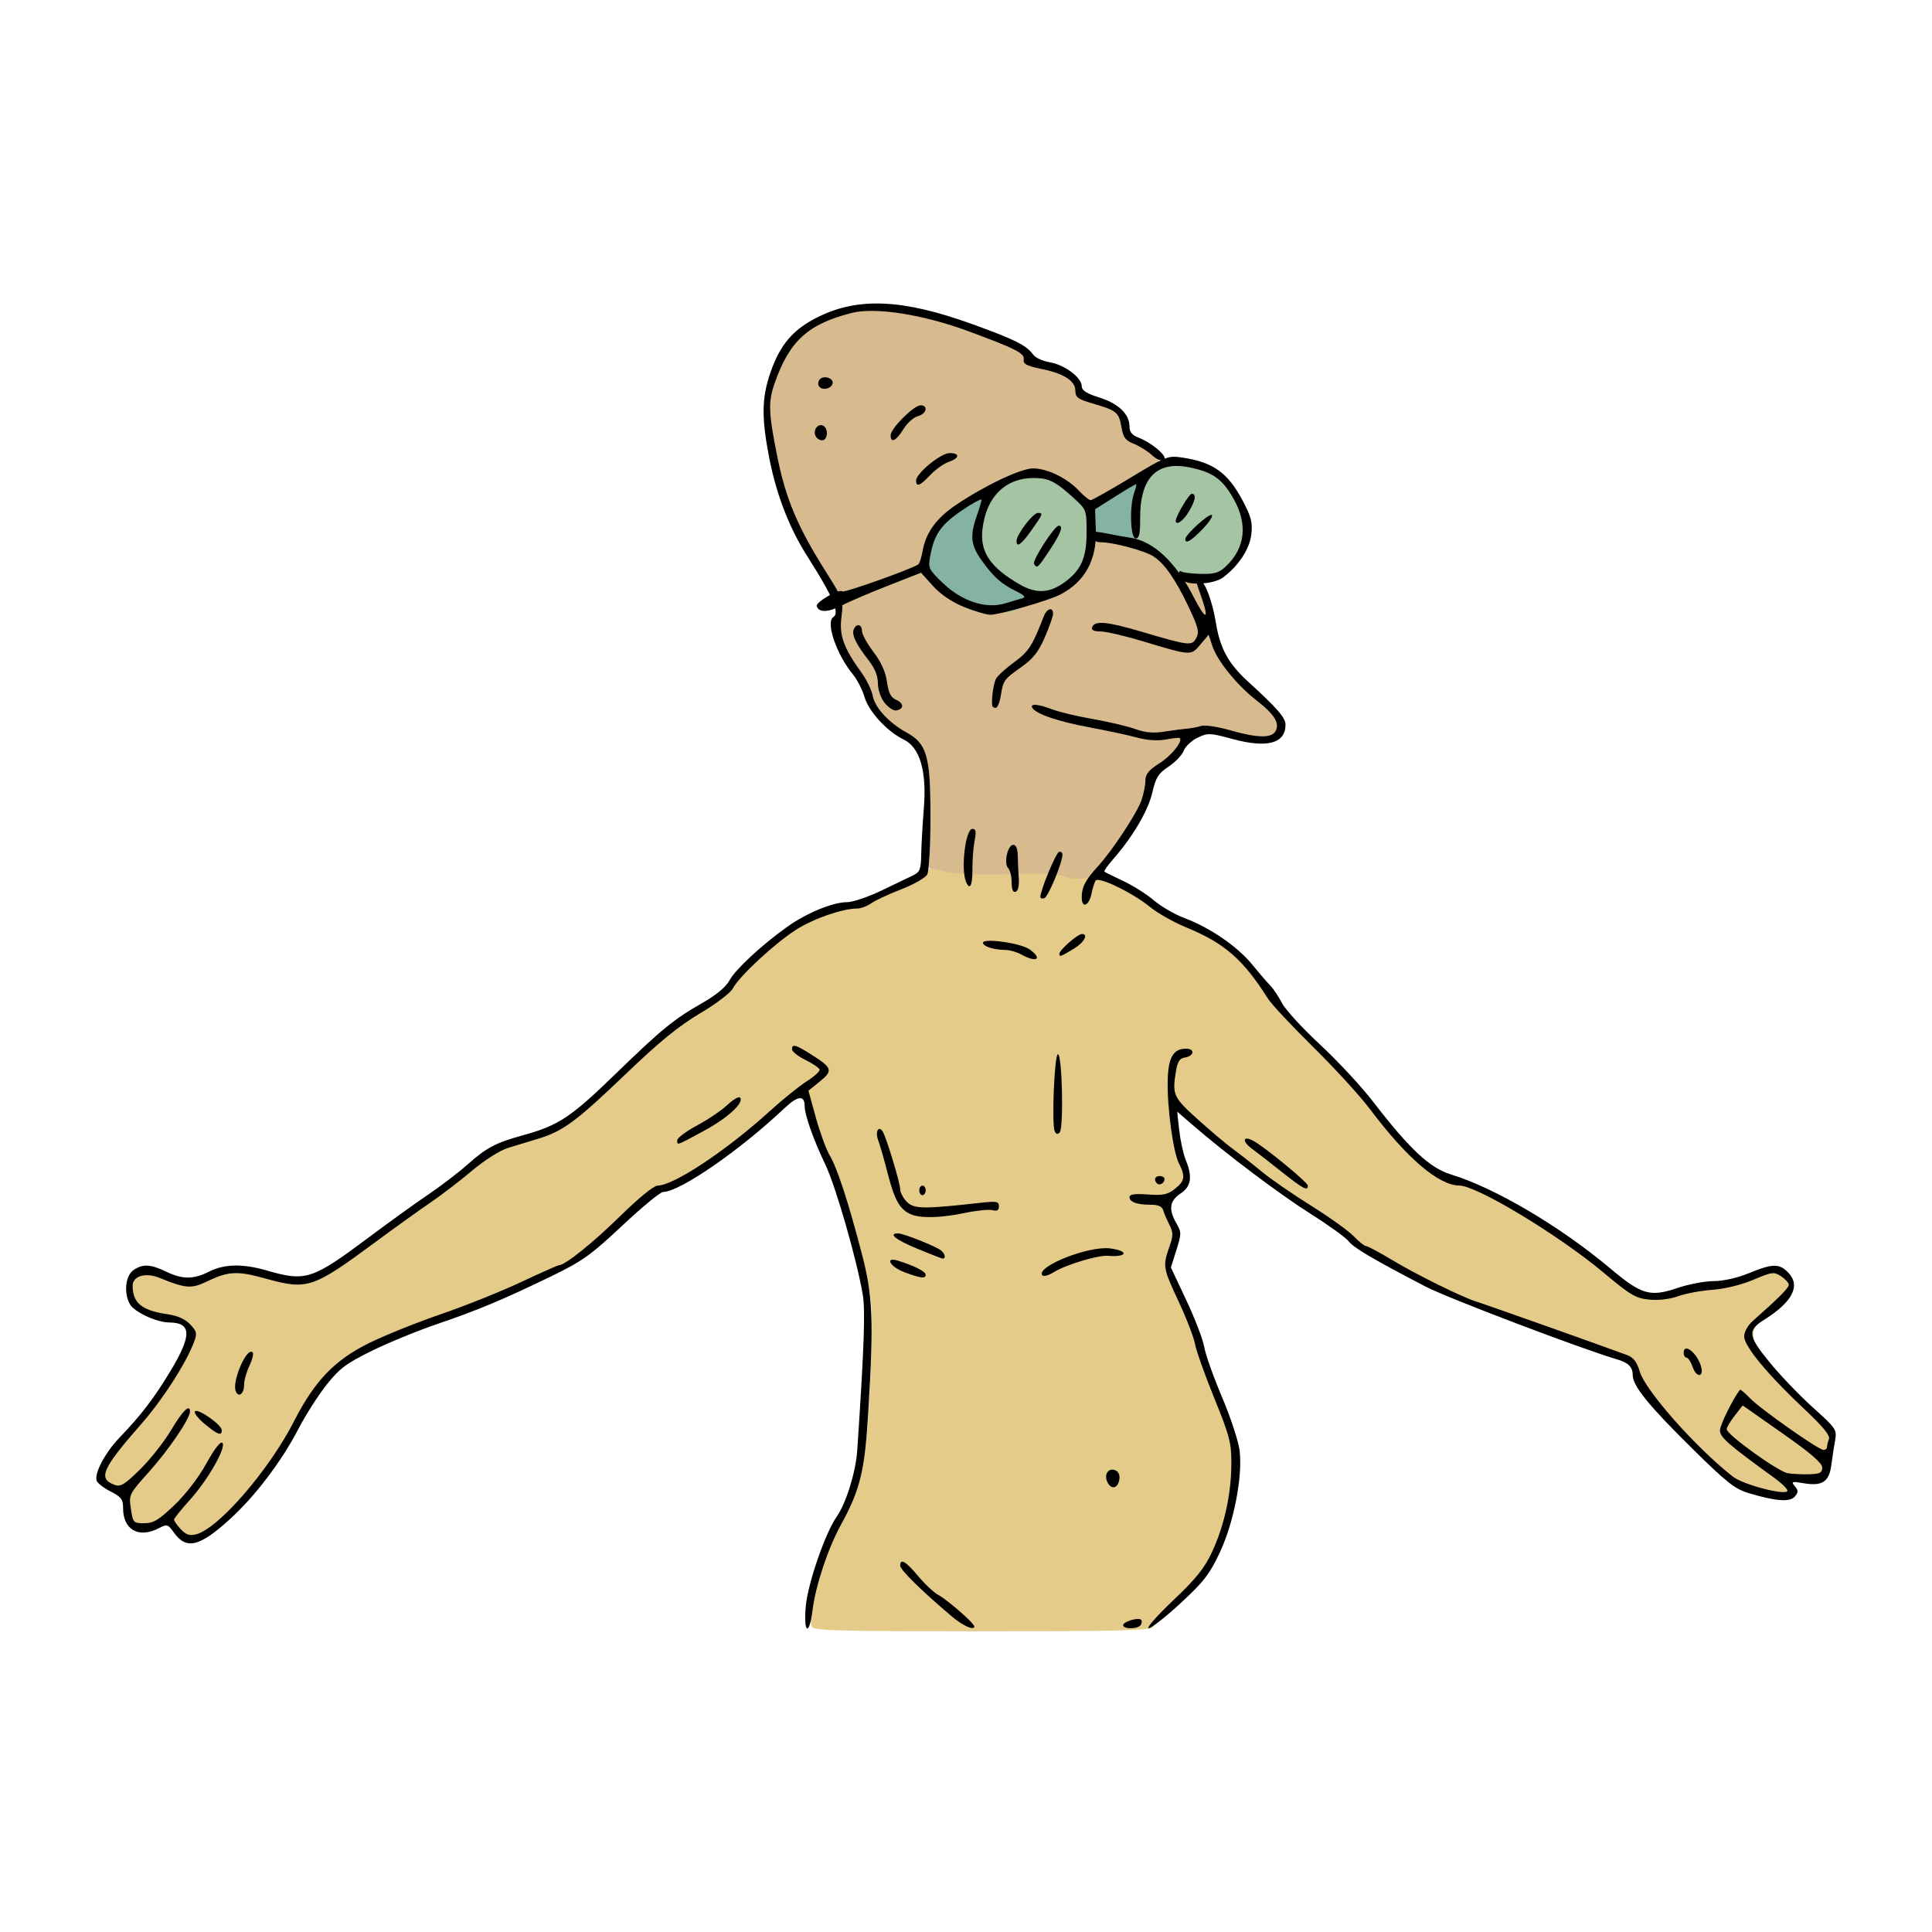 <?xml version="1.0" encoding="UTF-8" standalone="no"?>
<!-- Created with Inkscape (http://www.inkscape.org/) -->

<svg
   xmlns:dc="http://purl.org/dc/elements/1.1/"
   xmlns:cc="http://creativecommons.org/ns#"
   xmlns:rdf="http://www.w3.org/1999/02/22-rdf-syntax-ns#"
   xmlns:svg="http://www.w3.org/2000/svg"
   xmlns="http://www.w3.org/2000/svg"
   xmlns:sodipodi="http://sodipodi.sourceforge.net/DTD/sodipodi-0.dtd"
   xmlns:inkscape="http://www.inkscape.org/namespaces/inkscape"
   width="214mm"
   height="214mm"
   viewBox="0 0 758.268 758.268"
   id="svg2"
   version="1.1"
   inkscape:version="0.91 r13725"
   sodipodi:docname="farnsworth-0.1.svg">
  <defs
     id="defs4">
    <clipPath
       id="clipPath4254"
       clipPathUnits="userSpaceOnUse">
      <path
         inkscape:connector-curvature="0"
         id="path4256"
         d="m 0,634.961 606.614,0 L 606.614,0 0,0 0,634.961 Z" />
    </clipPath>
  </defs>
  <sodipodi:namedview
     id="base"
     pagecolor="#ffffff"
     bordercolor="#666666"
     borderopacity="1.0"
     inkscape:pageopacity="0.0"
     inkscape:pageshadow="2"
     inkscape:zoom="2.2633333"
     inkscape:cx="380.04151"
     inkscape:cy="273.60004"
     inkscape:document-units="px"
     inkscape:current-layer="layer4"
     showgrid="false"
     inkscape:window-width="3070"
     inkscape:window-height="1752"
     inkscape:window-x="130"
     inkscape:window-y="48"
     inkscape:window-maximized="1" />
  <g
     inkscape:groupmode="layer"
     id="layer2"
     inkscape:label="Background"
     transform="translate(0,-294.094)"
     style="display:none">
    <g
       transform="matrix(1.25,0,0,-1.25,1.0826772e-4,1052.675)"
       inkscape:label="plate_dimensions"
       id="g4248"
       style="fill:#ff0000;fill-opacity:1">
      <g
         id="g4250"
         style="fill:#ff0000;fill-opacity:1">
        <g
           clip-path="url(#clipPath4254)"
           id="g4252"
           style="fill:#ff0000;fill-opacity:1">
          <g
             transform="translate(599.528,298.772)"
             id="g4258"
             style="fill:#ff0000;fill-opacity:1">
            <path
               inkscape:connector-curvature="0"
               id="path4260"
               style="fill:#ff0000;fill-opacity:1;stroke:#231f20;stroke-width:1;stroke-linecap:butt;stroke-linejoin:miter;stroke-miterlimit:10;stroke-dasharray:none;stroke-opacity:1"
               d="m 0,0 c -2.505,0 -4.535,2.031 -4.535,4.535 0,2.505 2.03,4.536 4.535,4.536 2.505,0 4.535,-2.031 4.535,-4.536 C 4.535,2.031 2.505,0 0,0 Z m 0,-296.22 c -2.505,0 -4.535,2.03 -4.535,4.535 0,2.505 2.03,4.535 4.535,4.535 2.505,0 4.535,-2.03 4.535,-4.535 0,-2.505 -2.03,-4.535 -4.535,-4.535 z m 0,601.511 c 2.505,0 4.535,-2.03 4.535,-4.535 0,-2.505 -2.03,-4.536 -4.535,-4.536 -2.505,0 -4.536,2.031 -4.536,4.536 0,2.505 2.031,4.535 4.536,4.535 z M -296.221,-296.22 c -2.505,0 -4.535,2.03 -4.535,4.535 0,2.505 2.03,4.535 4.535,4.535 2.505,0 4.536,-2.03 4.536,-4.535 0,-2.505 -2.031,-4.535 -4.536,-4.535 z M -592.441,0 c -2.505,0 -4.536,2.031 -4.536,4.535 0,2.505 2.031,4.536 4.536,4.536 2.505,0 4.536,-2.031 4.536,-4.536 0,-2.504 -2.031,-4.535 -4.536,-4.535 z m 0,-296.22 c -2.505,0 -4.536,2.03 -4.536,4.535 0,2.505 2.031,4.535 4.536,4.535 2.505,0 4.536,-2.03 4.536,-4.535 0,-2.505 -2.031,-4.535 -4.536,-4.535 z m 0,601.511 c 2.505,0 4.536,-2.03 4.536,-4.535 0,-2.505 -2.031,-4.536 -4.536,-4.536 -2.505,0 -4.536,2.031 -4.536,4.536 0,2.505 2.031,4.535 4.536,4.535 z m 593.858,2.552 -595.276,0 c -3.118,0 -5.669,-2.552 -5.669,-5.67 l 0,-595.275 c 0,-3.118 2.551,-5.67 5.669,-5.67 l 595.276,0 c 3.118,0 5.669,2.552 5.669,5.67 l 0,595.275 c 0,3.118 -2.551,5.67 -5.669,5.67 z" />
          </g>
          <g
             transform="translate(204.084,510.654)"
             id="g4262"
             style="fill:#ffffff;fill-opacity:1;stroke:none">
            <path
               inkscape:connector-curvature="0"
               id="path4264"
               style="fill:#ffffff;fill-opacity:1;stroke:none;stroke-width:1;stroke-linecap:butt;stroke-linejoin:miter;stroke-miterlimit:10;stroke-dasharray:none;stroke-opacity:1"
               d="m 0,0 -1.003,-3.357 -1.373,-2.944 -1.744,-2.531 -2.114,-2.119 -2.476,-1.659 -2.694,-1.184 -2.91,-0.711 -3.128,-0.237 -2.806,0.237 -2.564,0.571 -2.321,0.905 -2.078,1.24 -1.855,1.406 -1.583,1.512 -1.31,1.617 -1.039,1.723 -0.986,2.215 -0.375,1.23 -0.307,1.512 -0.51,11.883 0.511,11.953 0.309,1.439 0.38,1.294 0.454,1.149 1.564,2.732 1.311,1.63 1.583,1.534 1.856,1.437 2.08,1.234 2.322,0.892 2.564,0.55 2.807,0.206 3.427,-0.3 3.094,-0.832 2.763,-1.362 2.431,-1.893 2.055,-2.306 1.639,-2.565 1.221,-2.824 0.805,-3.082 -7.98,0 -0.555,1.493 -0.742,1.378 -0.929,1.264 -1.117,1.15 -1.33,0.913 -1.466,0.663 -1.603,0.411 -1.739,0.161 -1.284,-0.094 -1.189,-0.214 -1.096,-0.332 -1.002,-0.452 -0.925,-0.561 -0.831,-0.628 -0.738,-0.693 -1.315,-1.647 -0.548,-1.007 -0.424,-1.125 -0.301,-1.244 -0.409,-3.955 0,-12.718 0.41,-3.901 0.301,-1.275 0.424,-1.148 0.548,-1.019 1.315,-1.647 0.738,-0.681 0.832,-0.605 1.928,-1.039 1.096,-0.364 1.19,-0.218 1.284,-0.072 2.973,0.438 2.571,1.315 2.171,2.191 L -7.972,0 0,0 Z" />
          </g>
          <g
             transform="translate(233.936,514.682)"
             id="g4266"
             style="fill:#ffffff;fill-opacity:1;stroke:none">
            <path
               inkscape:connector-curvature="0"
               id="path4268"
               style="fill:#ffffff;fill-opacity:1;stroke:none;stroke-width:1;stroke-linecap:butt;stroke-linejoin:miter;stroke-miterlimit:10;stroke-dasharray:none;stroke-opacity:1"
               d="m 0,0 -7.185,22.424 -0.136,0 L -14.505,0 0,0 Z m 2.145,-6.884 -18.829,0 -3.814,-11.464 -7.967,0 18.046,51.258 6.299,0 18.046,-51.258 -7.933,0 -3.848,11.464 z" />
          </g>
          <g
             transform="translate(252.334,547.592)"
             id="g4270"
             style="fill:#ffffff;fill-opacity:1;stroke:none">
            <path
               inkscape:connector-curvature="0"
               id="path4272"
               style="fill:#ffffff;fill-opacity:1;stroke:none;stroke-width:1;stroke-linecap:butt;stroke-linejoin:miter;stroke-miterlimit:10;stroke-dasharray:none;stroke-opacity:1"
               d="m 0,0 7.517,0 0,-33.076 0.208,-2.465 0.559,-2.153 0.908,-1.841 1.258,-1.528 1.498,-1.263 1.699,-0.901 1.899,-0.541 2.099,-0.181 2.103,0.181 1.912,0.541 1.72,0.901 1.529,1.263 1.227,1.528 0.887,1.841 0.546,2.153 0.204,2.465 0,33.076 7.517,0 0,-33.891 -0.368,-3.834 -0.969,-3.417 -1.569,-2.999 -2.17,-2.582 -2.65,-2.142 -2.979,-1.54 -3.306,-0.938 -3.634,-0.337 -3.577,0.336 -3.27,0.937 -2.964,1.539 -2.656,2.14 -2.24,2.579 -1.61,2.995 -0.979,3.413 L 0,-33.911 0,0 Z" />
          </g>
          <g
             transform="translate(307.037,540.705)"
             id="g4274"
             style="fill:#ffffff;fill-opacity:1;stroke:none">
            <path
               inkscape:connector-curvature="0"
               id="path4276"
               style="fill:#ffffff;fill-opacity:1;stroke:none;stroke-width:1;stroke-linecap:butt;stroke-linejoin:miter;stroke-miterlimit:10;stroke-dasharray:none;stroke-opacity:1"
               d="m 0,0 -13.608,0 0,6.887 34.742,0 0,-6.887 -13.617,0 0,-44.371 -7.517,0 L 0,0 Z" />
          </g>
          <path
             inkscape:connector-curvature="0"
             id="path4278"
             style="fill:#ffffff;fill-opacity:1;stroke:none;stroke-width:1;stroke-linecap:butt;stroke-linejoin:miter;stroke-miterlimit:10;stroke-dasharray:none;stroke-opacity:1"
             d="m 334.599,547.592 7.517,0 0,-51.258 -7.517,0 0,51.258 z" />
          <g
             transform="translate(358.991,521.963)"
             id="g4280"
             style="fill:#ffffff;fill-opacity:1;stroke:none">
            <path
               inkscape:connector-curvature="0"
               id="path4282"
               style="fill:#ffffff;fill-opacity:1;stroke:none;stroke-width:1;stroke-linecap:butt;stroke-linejoin:miter;stroke-miterlimit:10;stroke-dasharray:none;stroke-opacity:1"
               d="m 0,0 0.137,-6.35 0.409,-3.902 0.301,-1.275 0.424,-1.147 0.548,-1.02 1.315,-1.647 0.738,-0.68 0.831,-0.606 1.927,-1.039 1.096,-0.363 1.189,-0.218 1.284,-0.073 1.302,0.073 1.213,0.218 1.124,0.363 1.034,0.509 0.891,0.53 0.797,0.606 0.704,0.68 1.285,1.647 0.561,1.02 0.446,1.147 0.33,1.275 0.383,3.902 0,12.718 -0.383,3.954 -0.33,1.244 -0.446,1.126 -0.561,1.006 -1.285,1.647 -0.704,0.694 -0.797,0.627 -0.891,0.562 -1.034,0.451 -1.124,0.332 -1.213,0.214 L 10.199,18.32 8.915,18.225 7.726,18.011 6.63,17.679 5.628,17.228 4.703,16.666 3.872,16.039 3.134,15.345 1.819,13.698 1.271,12.692 0.847,11.567 0.546,10.323 0.137,6.368 0,0 Z m -7.517,0 0.511,11.978 0.309,1.442 0.38,1.297 0.454,1.152 1.563,2.726 1.31,1.624 1.583,1.528 1.855,1.432 2.079,1.23 2.32,0.889 2.564,0.547 2.806,0.206 2.838,-0.207 2.591,-0.549 2.344,-0.892 2.097,-1.235 1.821,-1.437 1.549,-1.534 1.276,-1.63 1.585,-2.732 0.483,-1.149 0.385,-1.294 0.287,-1.439 L 27.915,0 l -0.442,-11.883 -0.288,-1.47 -0.385,-1.316 -0.483,-1.162 -1.585,-2.732 -1.276,-1.617 -1.549,-1.511 -1.821,-1.407 -2.097,-1.239 -2.344,-0.905 -2.591,-0.572 -2.838,-0.237 -2.806,0.237 -2.563,0.572 -2.321,0.905 -2.078,1.239 -1.855,1.407 -1.583,1.511 -1.31,1.617 -1.039,1.723 -0.986,2.215 -0.375,1.23 -0.306,1.512 L -7.517,0 Z" />
          </g>
          <g
             transform="translate(397.072,547.592)"
             id="g4284"
             style="fill:#ffffff;fill-opacity:1;stroke:none">
            <path
               inkscape:connector-curvature="0"
               id="path4286"
               style="fill:#ffffff;fill-opacity:1;stroke:none;stroke-width:1;stroke-linecap:butt;stroke-linejoin:miter;stroke-miterlimit:10;stroke-dasharray:none;stroke-opacity:1"
               d="m 0,0 7.087,0 22.484,-36.439 0.136,0 0,36.439 7.518,0 0,-51.258 -7.121,0 -22.451,36.439 -0.135,0 0,-36.439 -7.518,0 L 0,0 Z" />
          </g>
          <g
             transform="translate(186.14,468.16)"
             id="g4288"
             style="fill:#ffffff;fill-opacity:1;stroke:none">
            <path
               inkscape:connector-curvature="0"
               id="path4290"
               style="fill:#ffffff;fill-opacity:1;stroke:none;stroke-width:1;stroke-linecap:butt;stroke-linejoin:miter;stroke-miterlimit:10;stroke-dasharray:none;stroke-opacity:1"
               d="m 0,0 -12.614,0 0,-14.346 -4.815,0 0,32.831 4.815,0 0,-14.076 12.614,0 0,14.076 4.814,0 0,-32.831 -4.814,0 L 0,0 Z" />
          </g>
          <g
             transform="translate(202.326,470.229)"
             id="g4292"
             style="fill:#ffffff;fill-opacity:1;stroke:none">
            <path
               inkscape:connector-curvature="0"
               id="path4294"
               style="fill:#ffffff;fill-opacity:1;stroke:none;stroke-width:1;stroke-linecap:butt;stroke-linejoin:miter;stroke-miterlimit:10;stroke-dasharray:none;stroke-opacity:1"
               d="m 0,0 0.087,-4.067 0.263,-2.499 0.192,-0.817 0.272,-0.735 0.351,-0.653 0.842,-1.055 0.473,-0.436 0.532,-0.388 1.235,-0.665 0.702,-0.233 0.762,-0.139 0.822,-0.047 0.834,0.047 0.777,0.139 0.719,0.233 0.662,0.326 0.571,0.339 0.511,0.388 0.451,0.436 0.823,1.055 0.359,0.653 0.285,0.735 0.212,0.817 0.246,2.499 0,8.145 -0.246,2.533 -0.212,0.797 -0.285,0.721 -0.359,0.645 -0.823,1.055 -0.451,0.444 -0.511,0.402 -0.571,0.36 L 8.863,11.324 8.144,11.536 7.367,11.673 6.533,11.734 5.711,11.673 4.949,11.536 4.247,11.324 3.605,11.035 3.012,10.675 2.48,10.273 2.007,9.829 1.165,8.774 0.814,8.129 0.542,7.409 0.35,6.612 0.087,4.078 0,0 Z m -4.814,0 0.327,7.672 0.197,0.924 0.244,0.83 0.29,0.738 1.002,1.747 0.839,1.04 1.014,0.978 1.188,0.917 1.331,0.788 1.487,0.569 1.642,0.351 1.797,0.132 1.818,-0.133 1.659,-0.352 1.502,-0.571 1.343,-0.791 1.166,-0.92 0.992,-0.982 0.818,-1.045 1.015,-1.749 0.309,-0.736 0.246,-0.829 0.184,-0.922 0.283,-7.656 -0.283,-7.611 -0.184,-0.942 -0.246,-0.843 -0.31,-0.744 -1.015,-1.75 -0.817,-1.036 -0.992,-0.968 -1.167,-0.9 -1.343,-0.794 -1.502,-0.58 -1.659,-0.366 -1.818,-0.152 -1.797,0.152 -1.642,0.366 -1.486,0.58 -1.331,0.794 -1.188,0.9 -1.014,0.968 -0.84,1.036 -0.664,1.104 -0.632,1.418 -0.24,0.788 -0.196,0.969 L -4.814,0 Z" />
          </g>
          <g
             transform="translate(231.288,482.233)"
             id="g4296"
             style="fill:#ffffff;fill-opacity:1;stroke:none">
            <path
               inkscape:connector-curvature="0"
               id="path4298"
               style="fill:#ffffff;fill-opacity:1;stroke:none;stroke-width:1;stroke-linecap:butt;stroke-linejoin:miter;stroke-miterlimit:10;stroke-dasharray:none;stroke-opacity:1"
               d="m 0,0 -8.716,0 0,4.412 22.252,0 0,-4.412 -8.722,0 0,-28.419 -4.814,0 L 0,0 Z" />
          </g>
          <g
             transform="translate(260.392,461.767)"
             id="g4300"
             style="fill:#ffffff;fill-opacity:1;stroke:none">
            <path
               inkscape:connector-curvature="0"
               id="path4302"
               style="fill:#ffffff;fill-opacity:1;stroke:none;stroke-width:1;stroke-linecap:butt;stroke-linejoin:miter;stroke-miterlimit:10;stroke-dasharray:none;stroke-opacity:1"
               d="m 0,0 1.989,-1.415 2.169,-1.017 2.35,-0.619 2.529,-0.221 2.718,0.32 1.953,0.869 1.19,1.418 0.426,1.968 L 15.081,2.957 14.31,4.244 13.009,5.165 11.179,5.72 6.968,6.329 5.04,6.787 3.358,7.461 1.92,8.353 0.729,9.461 l -0.964,1.319 -0.689,1.454 -0.413,1.588 -0.138,1.724 0.173,2.049 0.519,1.839 0.865,1.632 1.211,1.422 1.48,1.147 1.761,0.825 2.042,0.504 2.322,0.183 2.867,-0.262 2.673,-0.653 2.481,-1.043 2.287,-1.433 -2.685,-4.088 -1.834,1.072 -1.925,0.779 -2.014,0.485 L 8.643,20.196 7.576,20.124 6.602,19.908 5.721,19.549 4.933,19.046 4.253,18.376 3.76,17.559 3.456,16.595 3.34,15.485 3.407,14.792 3.607,14.133 3.941,13.508 4.409,12.916 5.024,12.375 5.8,11.925 6.737,11.564 7.834,11.293 13.502,10.332 15.301,9.631 16.807,8.675 18.022,7.462 18.948,6.09 19.609,4.611 20.006,3.025 20.138,1.332 19.351,-2.798 17.229,-5.767 13.772,-7.576 8.979,-8.224 5.573,-7.944 2.414,-7.104 -0.497,-5.703 -3.16,-3.742 0,0 Z" />
          </g>
          <g
             transform="translate(285.872,486.645)"
             id="g4304"
             style="fill:#ffffff;fill-opacity:1;stroke:none">
            <path
               inkscape:connector-curvature="0"
               id="path4306"
               style="fill:#ffffff;fill-opacity:1;stroke:none;stroke-width:1;stroke-linecap:butt;stroke-linejoin:miter;stroke-miterlimit:10;stroke-dasharray:none;stroke-opacity:1"
               d="m 0,0 4.814,0 0,-21.186 0.134,-1.579 0.358,-1.378 0.581,-1.179 0.806,-0.979 0.96,-0.809 1.088,-0.577 1.216,-0.347 1.345,-0.115 1.347,0.115 1.224,0.347 1.102,0.577 0.979,0.809 0.787,0.979 0.567,1.179 0.35,1.378 0.131,1.579 0,21.186 4.815,0 0,-21.707 -0.237,-2.456 -0.62,-2.189 -1.005,-1.921 -1.389,-1.653 -1.698,-1.372 -1.908,-0.987 -2.118,-0.601 -2.327,-0.215 -2.291,0.215 -2.095,0.6 -1.898,0.986 -1.702,1.37 -1.434,1.652 -1.031,1.919 -0.628,2.186 L 0,-21.72 0,0 Z" />
          </g>
          <g
             transform="translate(320.319,472.254)"
             id="g4308"
             style="fill:#ffffff;fill-opacity:1;stroke:none">
            <path
               inkscape:connector-curvature="0"
               id="path4310"
               style="fill:#ffffff;fill-opacity:1;stroke:none;stroke-width:1;stroke-linecap:butt;stroke-linejoin:miter;stroke-miterlimit:10;stroke-dasharray:none;stroke-opacity:1"
               d="m 0,0 7.303,0 1.271,0.118 1.102,0.311 0.932,0.502 0.762,0.694 0.584,0.777 0.417,0.861 0.25,0.945 0.083,1.03 -0.116,1.198 -0.305,1.02 L 11.79,8.299 11.108,8.963 10.428,9.408 9.61,9.726 8.656,9.916 0,9.979 0,0 Z m -4.814,14.391 12.424,0 1.896,-0.135 1.713,-0.405 1.53,-0.676 1.347,-0.946 1.33,-1.358 0.969,-1.62 0.608,-1.881 0.246,-2.143 -0.417,-3.077 -1.162,-2.542 -1.908,-2.007 -2.654,-1.472 7.36,-14.569 -5.72,0 -6.582,14.031 -6.166,0 0,-14.031 -4.814,0 0,32.831 z" />
          </g>
          <g
             transform="translate(343.63,486.645)"
             id="g4312"
             style="fill:#ffffff;fill-opacity:1;stroke:none">
            <path
               inkscape:connector-curvature="0"
               id="path4314"
               style="fill:#ffffff;fill-opacity:1;stroke:none;stroke-width:1;stroke-linecap:butt;stroke-linejoin:miter;stroke-miterlimit:10;stroke-dasharray:none;stroke-opacity:1"
               d="m 0,0 20.314,0 0,-4.682 -15.5,0 0,-9.709 13.232,0 0,-4.409 -13.232,0 0,-14.031 -4.814,0 L 0,0 Z" />
          </g>
          <g
             transform="translate(380.776,465.566)"
             id="g4316"
             style="fill:#ffffff;fill-opacity:1;stroke:none">
            <path
               inkscape:connector-curvature="0"
               id="path4318"
               style="fill:#ffffff;fill-opacity:1;stroke:none;stroke-width:1;stroke-linecap:butt;stroke-linejoin:miter;stroke-miterlimit:10;stroke-dasharray:none;stroke-opacity:1"
               d="m 0,0 -4.602,14.363 -0.086,0 L -9.29,0 0,0 Z m 1.374,-4.41 -12.061,0 -2.442,-7.342 -5.103,0 11.559,32.831 4.034,0 11.559,-32.831 -5.081,0 -2.465,7.342 z" />
          </g>
          <g
             transform="translate(414.595,462.986)"
             id="g4320"
             style="fill:#ffffff;fill-opacity:1;stroke:none">
            <path
               inkscape:connector-curvature="0"
               id="path4322"
               style="fill:#ffffff;fill-opacity:1;stroke:none;stroke-width:1;stroke-linecap:butt;stroke-linejoin:miter;stroke-miterlimit:10;stroke-dasharray:none;stroke-opacity:1"
               d="m 0,0 -0.642,-2.15 -0.88,-1.886 -1.117,-1.621 -1.354,-1.358 -1.586,-1.062 -1.725,-0.759 -1.864,-0.455 -2.003,-0.151 -1.798,0.152 -1.642,0.365 -1.486,0.58 -1.332,0.794 -1.188,0.9 -1.013,0.969 -0.84,1.035 -0.665,1.104 -0.632,1.418 -0.24,0.789 -0.196,0.968 -0.327,7.611 0.327,7.656 0.197,0.922 0.244,0.829 0.291,0.736 1.001,1.749 0.84,1.045 1.015,0.982 1.188,0.921 1.332,0.79 1.487,0.572 1.643,0.351 1.798,0.133 2.195,-0.193 1.982,-0.533 1.769,-0.872 1.557,-1.213 1.317,-1.477 1.049,-1.642 0.783,-1.809 0.515,-1.974 -5.111,0 -0.356,0.956 -0.475,0.883 -0.595,0.809 -0.715,0.737 -0.852,0.585 -0.939,0.424 -1.027,0.264 -1.114,0.103 -0.822,-0.061 -0.762,-0.136 -0.702,-0.213 -0.641,-0.289 -0.593,-0.36 -0.532,-0.402 -0.473,-0.444 -0.842,-1.055 -0.351,-0.645 -0.272,-0.721 -0.192,-0.797 -0.263,-2.532 0,-8.146 0.263,-2.499 0.192,-0.817 0.272,-0.735 0.351,-0.653 0.843,-1.055 0.473,-0.436 0.533,-0.387 1.234,-0.666 0.702,-0.233 0.762,-0.139 0.822,-0.047 1.904,0.281 1.648,0.842 1.391,1.403 L -5.105,0 0,0 Z" />
          </g>
          <g
             transform="translate(418.794,486.645)"
             id="g4324"
             style="fill:#ffffff;fill-opacity:1;stroke:none">
            <path
               inkscape:connector-curvature="0"
               id="path4326"
               style="fill:#ffffff;fill-opacity:1;stroke:none;stroke-width:1;stroke-linecap:butt;stroke-linejoin:miter;stroke-miterlimit:10;stroke-dasharray:none;stroke-opacity:1"
               d="m 0,0 20.314,0 0,-4.682 -15.5,0 0,-9.394 13.232,0 0,-4.409 -13.232,0 0,-9.664 15.5,0 0,-4.682 L 0,-32.831 0,0 Z" />
          </g>
          <g
             transform="translate(172.963,63.232)"
             id="g4328"
             style="fill:#ffffff;fill-opacity:1;stroke:none">
            <path
               inkscape:connector-curvature="0"
               id="path4330"
               style="fill:#ffffff;fill-opacity:1;stroke:none;stroke-width:1;stroke-linecap:butt;stroke-linejoin:miter;stroke-miterlimit:10;stroke-dasharray:none;stroke-opacity:1"
               d="m 0,0 5.369,0 1.761,0.167 1.502,0.5 1.243,0.834 0.984,1.167 0.342,0.527 0.273,0.592 0.205,0.658 0.135,0.724 0,11.305 -0.163,0.82 -0.248,0.74 -0.331,0.657 -0.416,0.577 L 9.624,20.43 8.398,21.248 6.98,21.722 5.369,21.853 0,21.853 0,0 Z m -4.483,26.212 10.361,0 2.819,-0.338 2.443,-0.973 2.067,-1.606 1.691,-2.241 0.489,-0.871 0.389,-0.891 0.29,-0.912 0.192,-0.933 L 16.395,6.743 16.136,4.049 15.933,3.116 15.648,2.287 14.815,0.715 14.102,-0.318 13.261,-1.256 12.294,-2.1 11.199,-2.85 9.987,-3.51 8.645,-3.982 7.173,-4.265 -4.483,-4.359 l 0,30.571 z" />
          </g>
          <g
             transform="translate(199.006,74.158)"
             id="g4332"
             style="fill:#ffffff;fill-opacity:1;stroke:none">
            <path
               inkscape:connector-curvature="0"
               id="path4334"
               style="fill:#ffffff;fill-opacity:1;stroke:none;stroke-width:1;stroke-linecap:butt;stroke-linejoin:miter;stroke-miterlimit:10;stroke-dasharray:none;stroke-opacity:1"
               d="m 0,0 0.081,-3.787 0.244,-2.327 0.18,-0.761 0.253,-0.684 0.327,-0.608 0.784,-0.982 0.44,-0.406 0.496,-0.361 1.149,-0.62 0.654,-0.217 0.709,-0.13 0.766,-0.043 0.777,0.043 0.723,0.13 0.67,0.217 0.617,0.304 0.531,0.316 0.476,0.361 0.419,0.406 0.767,0.982 0.334,0.608 0.266,0.684 0.197,0.761 0.229,2.327 0,7.585 L 11.86,6.157 11.663,6.899 11.397,7.57 11.063,8.17 10.296,9.153 9.877,9.566 9.401,9.941 8.87,10.275 8.253,10.545 7.583,10.743 6.86,10.87 6.083,10.927 5.317,10.87 4.608,10.743 3.954,10.545 3.356,10.275 2.805,9.941 2.309,9.566 1.869,9.153 1.085,8.17 0.758,7.57 0.505,6.899 0.325,6.157 0.081,3.798 0,0 Z m -4.483,0 0.304,7.145 0.184,0.859 0.227,0.774 0.27,0.687 0.933,1.626 0.782,0.969 0.944,0.911 1.106,0.854 1.24,0.734 1.384,0.53 1.529,0.326 1.673,0.123 1.693,-0.123 1.545,-0.328 1.398,-0.532 1.251,-0.737 1.086,-0.857 0.924,-0.914 0.761,-0.973 0.945,-1.629 0.288,-0.685 0.23,-0.772 0.171,-0.858 0.264,-7.13 -0.264,-7.087 -0.172,-0.877 -0.229,-0.785 -0.288,-0.693 -0.945,-1.629 -0.762,-0.964 -0.923,-0.902 -1.087,-0.838 -1.25,-0.74 -1.398,-0.54 -1.546,-0.341 -1.692,-0.141 -1.674,0.141 -1.528,0.341 -1.384,0.54 -1.24,0.74 -1.107,0.838 -0.944,0.902 -0.781,0.964 -0.619,1.028 -0.588,1.32 -0.224,0.734 -0.183,0.902 L -4.483,0 Z" />
          </g>
          <g
             transform="translate(232.014,89.444)"
             id="g4336"
             style="fill:#ffffff;fill-opacity:1;stroke:none">
            <path
               inkscape:connector-curvature="0"
               id="path4338"
               style="fill:#ffffff;fill-opacity:1;stroke:none;stroke-width:1;stroke-linecap:butt;stroke-linejoin:miter;stroke-miterlimit:10;stroke-dasharray:none;stroke-opacity:1"
               d="m 0,0 4.226,0 13.411,-21.733 0.081,0 0,21.733 4.483,0 0,-30.571 -4.246,0 -13.391,21.733 -0.081,0 0,-21.733 -4.483,0 L 0,0 Z" />
          </g>
          <g
             transform="translate(264.867,74.158)"
             id="g4340"
             style="fill:#ffffff;fill-opacity:1;stroke:none">
            <path
               inkscape:connector-curvature="0"
               id="path4342"
               style="fill:#ffffff;fill-opacity:1;stroke:none;stroke-width:1;stroke-linecap:butt;stroke-linejoin:miter;stroke-miterlimit:10;stroke-dasharray:none;stroke-opacity:1"
               d="m 0,0 0.081,-3.787 0.244,-2.327 0.18,-0.761 0.253,-0.684 0.327,-0.608 0.784,-0.982 0.44,-0.406 0.496,-0.361 1.149,-0.62 0.654,-0.217 0.709,-0.13 0.766,-0.043 0.777,0.043 0.723,0.13 0.67,0.217 0.617,0.304 0.531,0.316 0.476,0.361 0.419,0.406 0.767,0.982 0.335,0.608 0.265,0.684 0.198,0.761 0.228,2.327 0,7.585 L 11.861,6.157 11.663,6.899 11.398,7.57 11.063,8.17 10.296,9.153 9.877,9.566 9.401,9.941 8.87,10.275 8.253,10.545 7.583,10.743 6.86,10.87 6.083,10.927 5.317,10.87 4.608,10.743 3.954,10.545 3.356,10.275 2.805,9.941 2.309,9.566 1.869,9.153 1.085,8.17 0.758,7.57 0.505,6.899 0.325,6.157 0.081,3.798 0,0 Z m -4.483,0 0.304,7.145 0.184,0.859 0.227,0.774 0.27,0.687 0.933,1.626 0.782,0.969 0.944,0.911 1.106,0.854 1.24,0.734 1.384,0.53 1.529,0.326 1.673,0.123 1.693,-0.123 1.545,-0.328 1.398,-0.532 1.251,-0.737 1.086,-0.857 0.924,-0.914 0.761,-0.973 0.946,-1.629 0.287,-0.685 0.23,-0.772 0.171,-0.858 0.264,-7.13 -0.264,-7.087 -0.171,-0.877 -0.23,-0.785 -0.288,-0.693 -0.945,-1.629 -0.761,-0.964 -0.924,-0.902 -1.086,-0.838 -1.251,-0.74 -1.398,-0.54 -1.546,-0.341 -1.692,-0.141 -1.674,0.141 -1.528,0.341 -1.384,0.54 -1.24,0.74 -1.107,0.838 -0.944,0.902 -0.781,0.964 -0.619,1.028 -0.588,1.32 -0.224,0.734 -0.183,0.902 L -4.483,0 Z" />
          </g>
          <g
             transform="translate(291.835,85.336)"
             id="g4344"
             style="fill:#ffffff;fill-opacity:1;stroke:none">
            <path
               inkscape:connector-curvature="0"
               id="path4346"
               style="fill:#ffffff;fill-opacity:1;stroke:none;stroke-width:1;stroke-linecap:butt;stroke-linejoin:miter;stroke-miterlimit:10;stroke-dasharray:none;stroke-opacity:1"
               d="m 0,0 -8.115,0 0,4.107 20.719,0 0,-4.107 -8.121,0 0,-26.464 -4.483,0 L 0,0 Z" />
          </g>
          <g
             transform="translate(323.601,85.336)"
             id="g4348"
             style="fill:#ffffff;fill-opacity:1;stroke:none">
            <path
               inkscape:connector-curvature="0"
               id="path4350"
               style="fill:#ffffff;fill-opacity:1;stroke:none;stroke-width:1;stroke-linecap:butt;stroke-linejoin:miter;stroke-miterlimit:10;stroke-dasharray:none;stroke-opacity:1"
               d="m 0,0 -8.115,0 0,4.107 20.719,0 0,-4.107 -8.121,0 0,-26.464 -4.483,0 L 0,0 Z" />
          </g>
          <g
             transform="translate(342.742,74.158)"
             id="g4352"
             style="fill:#ffffff;fill-opacity:1;stroke:none">
            <path
               inkscape:connector-curvature="0"
               id="path4354"
               style="fill:#ffffff;fill-opacity:1;stroke:none;stroke-width:1;stroke-linecap:butt;stroke-linejoin:miter;stroke-miterlimit:10;stroke-dasharray:none;stroke-opacity:1"
               d="m 0,0 0.082,-3.787 0.244,-2.327 0.179,-0.761 0.253,-0.684 0.327,-0.608 0.784,-0.982 0.44,-0.406 0.496,-0.361 1.15,-0.62 0.653,-0.217 0.71,-0.13 0.765,-0.043 0.777,0.043 0.723,0.13 0.67,0.217 0.617,0.304 0.532,0.316 0.475,0.361 0.42,0.406 0.767,0.982 0.334,0.608 0.266,0.684 0.197,0.761 0.229,2.327 0,7.585 L 11.861,6.157 11.664,6.899 11.398,7.57 11.064,8.17 10.297,9.153 9.877,9.566 9.402,9.941 8.87,10.275 8.253,10.545 7.583,10.743 6.86,10.87 6.083,10.927 5.318,10.87 4.608,10.743 3.955,10.545 3.357,10.275 2.805,9.941 2.309,9.566 1.869,9.153 1.085,8.17 0.758,7.57 0.505,6.899 0.326,6.157 0.082,3.798 0,0 Z m -4.482,0 0.303,7.145 0.184,0.859 0.228,0.774 0.27,0.687 0.933,1.626 0.781,0.969 0.944,0.911 1.107,0.854 1.239,0.734 1.384,0.53 1.529,0.326 1.674,0.123 1.692,-0.123 1.546,-0.328 1.398,-0.532 1.25,-0.737 1.087,-0.857 0.923,-0.914 0.762,-0.973 0.945,-1.629 0.288,-0.685 0.23,-0.772 0.171,-0.858 0.263,-7.13 -0.263,-7.087 -0.172,-0.877 -0.23,-0.785 -0.287,-0.693 -0.946,-1.629 -0.761,-0.964 -0.924,-0.902 -1.086,-0.838 -1.251,-0.74 -1.398,-0.54 -1.545,-0.341 -1.692,-0.141 -1.674,0.141 -1.529,0.341 -1.384,0.54 -1.239,0.74 -1.107,0.838 -0.944,0.902 -0.782,0.964 -0.619,1.028 -0.588,1.32 -0.224,0.734 -0.183,0.902 L -4.482,0 Z" />
          </g>
          <g
             transform="translate(364.909,89.444)"
             id="g4356"
             style="fill:#ffffff;fill-opacity:1;stroke:none">
            <path
               inkscape:connector-curvature="0"
               id="path4358"
               style="fill:#ffffff;fill-opacity:1;stroke:none;stroke-width:1;stroke-linecap:butt;stroke-linejoin:miter;stroke-miterlimit:10;stroke-dasharray:none;stroke-opacity:1"
               d="m 0,0 4.483,0 0,-19.728 0.125,-1.47 0.333,-1.284 0.541,-1.098 0.75,-0.911 0.894,-0.753 1.013,-0.538 1.133,-0.322 1.252,-0.108 1.255,0.108 1.14,0.322 1.026,0.538 0.911,0.753 0.732,0.911 0.529,1.098 0.326,1.284 0.121,1.47 0,19.728 4.484,0 0,-20.213 -0.22,-2.287 -0.578,-2.038 -0.936,-1.789 -1.293,-1.539 -1.581,-1.278 -1.776,-0.919 -1.972,-0.56 -2.168,-0.2 -2.133,0.2 -1.951,0.559 -1.767,0.918 -1.585,1.276 -1.336,1.538 -0.96,1.787 L 0.208,-22.51 0,-20.226 0,0 Z" />
          </g>
          <g
             transform="translate(412.476,67.413)"
             id="g4360"
             style="fill:#ffffff;fill-opacity:1;stroke:none">
            <path
               inkscape:connector-curvature="0"
               id="path4362"
               style="fill:#ffffff;fill-opacity:1;stroke:none;stroke-width:1;stroke-linecap:butt;stroke-linejoin:miter;stroke-miterlimit:10;stroke-dasharray:none;stroke-opacity:1"
               d="m 0,0 -0.598,-2.002 -0.819,-1.756 -1.04,-1.51 -1.261,-1.264 -1.477,-0.989 -1.606,-0.707 -1.736,-0.424 -1.865,-0.141 -1.674,0.141 -1.529,0.341 -1.385,0.54 -1.239,0.74 -1.107,0.838 -0.944,0.902 -0.781,0.965 -0.62,1.027 -0.589,1.32 -0.223,0.734 -0.183,0.902 -0.303,7.087 0.304,7.13 0.184,0.858 0.227,0.772 0.271,0.685 0.932,1.629 0.782,0.973 0.945,0.914 1.106,0.857 1.241,0.737 1.385,0.532 1.529,0.328 1.675,0.123 2.043,-0.179 1.846,-0.496 1.647,-0.813 1.45,-1.129 1.226,-1.375 0.978,-1.53 0.728,-1.684 0.48,-1.839 -4.76,0 -0.33,0.891 -0.443,0.822 -0.554,0.754 -0.666,0.686 -0.793,0.544 -0.875,0.395 -0.956,0.246 -1.037,0.096 -0.766,-0.057 -0.709,-0.127 -0.654,-0.198 -0.598,-0.269 -0.552,-0.335 -0.495,-0.374 -0.44,-0.414 -0.784,-0.983 -0.327,-0.6 -0.253,-0.671 -0.179,-0.742 -0.244,-2.359 0,-7.585 0.244,-2.327 0.179,-0.76 0.253,-0.685 0.327,-0.608 0.785,-0.982 0.44,-0.406 0.496,-0.361 1.15,-0.62 0.654,-0.217 0.71,-0.129 0.765,-0.044 1.773,0.262 1.534,0.784 L -5.81,-1.83 -4.755,0 0,0 Z" />
          </g>
          <g
             transform="translate(432.615,72.231)"
             id="g4364"
             style="fill:#ffffff;fill-opacity:1;stroke:none">
            <path
               inkscape:connector-curvature="0"
               id="path4366"
               style="fill:#ffffff;fill-opacity:1;stroke:none;stroke-width:1;stroke-linecap:butt;stroke-linejoin:miter;stroke-miterlimit:10;stroke-dasharray:none;stroke-opacity:1"
               d="m 0,0 -11.746,0 0,-13.358 -4.483,0 0,30.571 4.483,0 0,-13.108 11.746,0 0,13.108 4.483,0 0,-30.571 -4.483,0 L 0,0 Z" />
          </g>
          <path
             inkscape:connector-curvature="0"
             id="path4368"
             style="fill:#ffffff;fill-opacity:1;stroke:none;stroke-width:1;stroke-linecap:butt;stroke-linejoin:miter;stroke-miterlimit:10;stroke-dasharray:none;stroke-opacity:1"
             d="m 374.085,153.948 -141.732,0 0,14.173 141.732,0 0,-14.173 z" />
          <g
             transform="translate(266.562,192.488)"
             id="g4370"
             style="fill:#ffffff;fill-opacity:1;stroke:none">
            <path
               inkscape:connector-curvature="0"
               id="path4372"
               style="fill:#ffffff;fill-opacity:1;stroke:none;stroke-width:1;stroke-linecap:butt;stroke-linejoin:miter;stroke-miterlimit:10;stroke-dasharray:none;stroke-opacity:1"
               d="m 0,0 -11.727,7.96 8.945,14.778 2.865,5.914 0.816,2.187 0.326,1.519 -0.326,1.501 -2.064,4.901 -22.307,38.002 -1.896,4.492 -1.283,4.156 -0.472,3.61 0.472,3.609 1.283,4.156 4.208,9.106 9.434,15.455 11.727,-7.96 -8.945,-14.778 -2.864,-5.915 -0.817,-2.186 -0.325,-1.52 0.325,-1.498 2.064,-4.898 22.307,-38.007 1.896,-4.491 1.283,-4.157 0.472,-3.61 L 14.925,28.717 13.642,24.56 9.435,15.454 0,0 Z" />
          </g>
          <g
             transform="translate(309.082,192.488)"
             id="g4374"
             style="fill:#ffffff;fill-opacity:1;stroke:none">
            <path
               inkscape:connector-curvature="0"
               id="path4376"
               style="fill:#ffffff;fill-opacity:1;stroke:none;stroke-width:1;stroke-linecap:butt;stroke-linejoin:miter;stroke-miterlimit:10;stroke-dasharray:none;stroke-opacity:1"
               d="m 0,0 -11.727,7.96 8.945,14.778 2.864,5.914 0.817,2.187 0.326,1.519 -0.326,1.501 -2.064,4.901 -22.306,38.002 -1.896,4.492 -1.283,4.156 -0.472,3.61 0.472,3.609 1.283,4.156 4.207,9.106 9.434,15.455 11.727,-7.96 -8.944,-14.778 -2.865,-5.915 -0.816,-2.186 -0.326,-1.52 0.326,-1.498 2.064,-4.898 22.306,-38.007 1.897,-4.491 1.283,-4.157 0.471,-3.61 L 14.926,28.717 13.643,24.56 9.435,15.454 0,0 Z" />
          </g>
          <g
             transform="translate(351.602,192.488)"
             id="g4378"
             style="fill:#ffffff;fill-opacity:1;stroke:none">
            <path
               inkscape:connector-curvature="0"
               id="path4380"
               style="fill:#ffffff;fill-opacity:1;stroke:none;stroke-width:1;stroke-linecap:butt;stroke-linejoin:miter;stroke-miterlimit:10;stroke-dasharray:none;stroke-opacity:1"
               d="m 0,0 -11.727,7.96 8.944,14.778 2.864,5.914 0.817,2.187 0.326,1.519 -0.325,1.499 -2.065,4.898 -22.307,38.007 -1.896,4.492 -1.283,4.156 -0.472,3.61 0.472,3.609 1.283,4.156 4.208,9.106 9.434,15.455 11.727,-7.96 -8.944,-14.778 -2.865,-5.915 -0.817,-2.186 -0.325,-1.52 0.325,-1.501 2.065,-4.9 22.306,-38.002 1.897,-4.491 1.283,-4.157 0.471,-3.61 L 14.925,28.717 13.642,24.56 9.434,15.454 0,0 Z" />
          </g>
          <g
             transform="translate(303.219,416.153)"
             id="g4382"
             style="fill:#ffffff;fill-opacity:1;stroke:none">
            <path
               inkscape:connector-curvature="0"
               id="path4384"
               style="fill:#ffffff;fill-opacity:1;stroke:none;stroke-width:1;stroke-linecap:butt;stroke-linejoin:miter;stroke-miterlimit:10;stroke-dasharray:none;stroke-opacity:1"
               d="m 0,0 -2.061,-0.282 -1.886,-0.821 -1.65,-1.323 -1.355,-1.788 -157.268,-266.404 -1.154,-2.857 -0.253,-2.785 0.435,-2.546 0.909,-2.142 0.832,-1.223 1.415,-1.424 2.045,-1.181 2.723,-0.493 314.536,0 2.723,0.493 2.046,1.181 1.414,1.424 0.832,1.223 0.909,2.142 0.435,2.546 -0.253,2.785 -1.154,2.857 L 6.952,-4.214 5.597,-2.426 3.947,-1.103 2.061,-0.282 0,0 Z m 157.268,-299.442 -317.495,0.198 -2.859,0.584 -2.731,0.953 -2.575,1.306 -2.393,1.642 -2.183,1.963 -1.944,2.267 -1.679,2.554 -1.424,2.932 -1.01,3.058 -0.597,3.14 -0.185,3.18 0.228,3.176 0.64,3.129 1.051,3.04 160.419,271.802 1.944,2.21 2.173,1.914 2.375,1.602 2.551,1.273 2.697,0.93 2.818,0.569 2.911,0.193 2.911,-0.193 2.818,-0.569 2.698,-0.93 2.55,-1.273 2.375,-1.602 2.174,-1.914 1.944,-2.21 160.418,-271.802 1.052,-3.04 0.639,-3.13 0.228,-3.176 -0.185,-3.18 -0.597,-3.14 -1.01,-3.057 -1.424,-2.933 -1.679,-2.554 -1.944,-2.266 -2.183,-1.963 -2.393,-1.642 -2.575,-1.306 -2.731,-0.953 -2.859,-0.584 -2.959,-0.198 z" />
          </g>
          <g
             transform="translate(36.762,581.103)"
             id="g4386"
             style="fill:#ffffff;fill-opacity:1;stroke:none">
            <path
               inkscape:connector-curvature="0"
               id="path4388"
               style="fill:#ffffff;fill-opacity:1;stroke:none;stroke-width:1;stroke-linecap:butt;stroke-linejoin:miter;stroke-miterlimit:10;stroke-dasharray:none;stroke-opacity:1"
               d="m 0,0 -2.282,-0.231 -2.127,-0.661 -1.926,-1.047 -1.679,-1.386 -1.386,-1.679 -1.046,-1.925 -0.662,-2.128 -0.231,-2.282 0,-532.913 0.231,-2.282 0.662,-2.127 1.046,-1.926 1.386,-1.679 1.679,-1.386 1.926,-1.046 2.127,-0.662 2.282,-0.231 532.913,0 2.282,0.231 2.127,0.662 1.926,1.046 1.679,1.386 1.386,1.679 1.046,1.926 0.662,2.127 0.231,2.282 0,532.913 -0.231,2.282 -0.662,2.128 -1.046,1.925 -1.386,1.679 -1.679,1.386 -1.926,1.047 -2.127,0.661 L 532.913,0 0,0 Z m 532.913,-561.261 -534.65,0.088 -1.686,0.258 -1.629,0.42 -1.562,0.573 -1.486,0.717 -1.403,0.853 -1.309,0.98 -1.209,1.099 -1.098,1.208 -0.98,1.31 -0.853,1.402 -0.717,1.487 -0.573,1.562 -0.42,1.628 -0.258,1.687 0,536.387 0.258,1.687 0.42,1.628 0.573,1.562 0.717,1.487 0.853,1.402 0.98,1.31 1.098,1.208 1.209,1.098 1.309,0.98 1.403,0.853 1.486,0.717 1.562,0.573 1.629,0.42 1.686,0.258 536.387,0 1.687,-0.258 1.628,-0.42 1.562,-0.573 1.487,-0.717 1.402,-0.853 1.31,-0.98 1.209,-1.098 1.098,-1.208 0.98,-1.31 0.853,-1.402 0.717,-1.487 0.573,-1.562 0.42,-1.628 0.258,-1.687 0,-536.387 -0.258,-1.687 -0.42,-1.628 -0.573,-1.562 -0.717,-1.487 -0.853,-1.402 -0.98,-1.31 -1.098,-1.208 -1.209,-1.099 -1.31,-0.98 -1.402,-0.853 -1.487,-0.717 -1.562,-0.573 -1.628,-0.42 -1.687,-0.258 -1.737,-0.088 z" />
          </g>
        </g>
      </g>
    </g>
  </g>
  <g
     inkscape:groupmode="layer"
     id="layer3"
     inkscape:label="Body color">
    <path
       style="fill:#000000"
       d=""
       id="path4548"
       inkscape:connector-curvature="0" />
    <path
       style="fill:#000000"
       d=""
       id="path4546"
       inkscape:connector-curvature="0" />
    <path
       style="fill:#e5cb8a;fill-opacity:1"
       d="m 318.597,638.351 c -2.07,-5.393 3.759,-26.125 11.664,-41.488 8.031,-15.607 9.905,-24.369 11.175,-52.247 1.247,-27.352 0.998,-35.064 -1.411,-43.75 -0.953,-3.438 -3.466,-12.906 -5.585,-21.041 -2.119,-8.135 -5.732,-18.666 -8.029,-23.402 -2.298,-4.736 -5.482,-13.127 -7.077,-18.646 -1.595,-5.519 -3.276,-10.035 -3.736,-10.035 -0.46,0 -4.433,3.262 -8.829,7.25 -17.732,16.083 -36.314,28.891 -45.493,31.359 -3.746,1.007 -7.666,4.046 -15.625,12.114 -5.844,5.923 -13.035,12.443 -15.981,14.489 -6.98,4.847 -36.725,18.392 -51.663,23.527 -6.452,2.218 -17.918,6.601 -25.481,9.741 -11.937,4.956 -14.739,6.714 -21.25,13.328 -4.478,4.549 -9.087,10.882 -11.439,15.718 -7.843,16.128 -19.702,32.359 -29.803,40.791 -11.15,9.307 -14.933,10.1 -20.165,4.229 -2.603,-2.922 -3.777,-3.45 -5.552,-2.5 -3.199,1.712 -10.631,1.493 -12.1,-0.358 -0.682,-0.859 -1.612,-3.626 -2.066,-6.149 -0.625,-3.469 -1.882,-5.21 -5.163,-7.145 -7.487,-4.417 -6.405,-7.203 10.283,-26.473 9.037,-10.436 20.38,-28.654 20.38,-32.733 1.2e-4,-3.762 -4.43,-6.875 -11.09,-7.791 -8.727,-1.2 -12.66,-4.488 -12.66,-10.585 0,-2.669 0.81,-5.428 1.845,-6.288 2.082,-1.728 9.652,-1.164 17.693,1.318 4.634,1.431 5.81,1.315 11.482,-1.124 8.038,-3.458 17.124,-3.497 27.131,-0.117 10.665,3.602 14.061,2.398 33.724,-11.96 8.938,-6.526 20.75,-15.084 26.25,-19.017 5.5,-3.933 13.235,-9.821 17.188,-13.084 5.738,-4.737 9.646,-6.692 19.376,-9.694 6.703,-2.069 14.719,-5.378 17.812,-7.354 3.093,-1.976 12.864,-10.662 21.712,-19.302 11.888,-11.608 19.03,-17.451 27.361,-22.382 6.2,-3.67 12.18,-8.076 13.288,-9.791 3.972,-6.149 19.052,-19.829 27.452,-24.905 5.882,-3.554 11.062,-5.595 16.561,-6.527 4.401,-0.746 10.252,-2.604 13.002,-4.13 2.75,-1.526 7.78,-3.803 11.178,-5.061 3.398,-1.258 7.335,-3.534 8.75,-5.058 2.519,-2.715 3.125,-2.766 29.447,-2.493 14.781,0.153 29.125,0.852 31.875,1.552 10.018,2.551 19.516,6.895 26.554,12.145 3.958,2.952 12.671,7.981 19.362,11.174 6.87,3.279 13.771,7.57 15.854,9.858 9.814,10.781 14.74,17.027 16.189,20.523 0.873,2.107 6.264,7.792 11.981,12.635 6.033,5.11 15.045,14.728 21.478,22.921 19.671,25.054 25.548,30.258 37.927,33.59 12.964,3.489 35.46,16.869 55.032,32.732 13.996,11.343 14.54,11.648 20.625,11.534 9.14,-0.171 29.64,-3.924 37.505,-6.867 3.752,-1.404 8.661,-2.376 10.909,-2.159 3.594,0.346 4.133,0.881 4.476,4.435 0.415,4.299 -1.133,6.305 -10.182,13.199 -6.361,4.845 -6.211,9.148 0.611,17.586 5.753,7.115 15.693,16.931 22.102,21.825 4.487,3.426 4.643,4.979 1.846,18.349 -1.044,4.991 -1.059,5.001 -7.906,5.625 -5.818,0.53 -6.86,1.005 -6.86,3.125 0,3.177 -3.53,3.737 -12.204,1.936 -5.236,-1.087 -8.183,-2.802 -14.52,-8.446 -13.638,-12.149 -30.731,-31.951 -32.407,-37.545 -1.506,-5.028 -1.589,-5.082 -14.942,-9.763 -7.385,-2.589 -18.489,-6.617 -24.677,-8.951 -6.188,-2.334 -15.323,-5.612 -20.3,-7.284 -14.4,-4.836 -47.605,-22.502 -54.387,-28.936 -2.234,-2.119 -9.38,-7.116 -15.879,-11.103 -6.499,-3.987 -13.812,-9.027 -16.25,-11.199 -2.438,-2.172 -8.652,-7.07 -13.808,-10.883 -5.156,-3.814 -11.313,-8.963 -13.683,-11.443 -6.532,-6.837 -8.073,-6.127 -7.014,3.233 0.482,4.258 1.671,10.024 2.643,12.812 2.511,7.205 2.276,8.627 -1.946,11.748 -4.299,3.179 -4.814,7.014 -1.74,12.959 1.864,3.605 1.847,4.369 -0.241,10.511 l -2.251,6.623 5.782,12.24 c 3.18,6.732 6.88,16.177 8.221,20.99 1.342,4.812 4.59,13.812 7.219,20 5.78,13.604 6.788,24.464 3.752,40.425 -3.053,16.05 -9.973,28.281 -21.472,37.952 -5.053,4.25 -9.47,8.463 -9.815,9.362 -0.506,1.319 -13.462,1.636 -66.956,1.636 -58.045,0 -66.419,-0.236 -67.054,-1.89 z"
       id="path4615"
       inkscape:connector-curvature="0" />
  </g>
  <g
     inkscape:groupmode="layer"
     id="layer4"
     inkscape:label="Head color">
    <path
       style="fill:#d7ba8e;fill-opacity:1"
       d="m 417.713,343.856 c -1.987,-0.862 -9.857,-1.153 -21.617,-0.801 -11.763,0.352 -20.86,0.015 -25,-0.927 l -6.508,-1.481 0.424,-17.39 c 0.376,-15.419 0.117,-18.207 -2.284,-24.596 -1.987,-5.287 -3.7,-7.718 -6.436,-9.133 -7.01,-3.625 -13.49,-10.561 -14.932,-15.984 -0.757,-2.848 -2.65,-6.865 -4.207,-8.928 -6.166,-8.173 -8.259,-14.008 -7.959,-22.192 0.271,-7.39 -0.026,-8.29 -5.554,-16.816 -12.005,-18.514 -16.864,-30.466 -20.386,-50.148 -2.595,-14.5 -1.978,-22.4 2.529,-32.403 4.834,-10.729 11.442,-16.541 23.049,-20.273 8.902,-2.862 9.737,-2.914 23.715,-1.457 11.294,1.177 17.499,2.618 28.146,6.536 17.004,6.257 23.27,9.416 23.27,11.731 0,1.077 2.135,2.336 5.312,3.132 9.248,2.316 13.495,4.808 14.859,8.72 1.05,3.011 2.48,4.026 7.892,5.599 7.517,2.185 8.765,3.326 10.332,9.447 0.83,3.242 2.255,4.915 5.5,6.46 9.196,4.378 9.528,8.517 1.104,13.733 -21.532,13.331 -21.889,13.402 -29.582,5.851 -4.612,-4.526 -6.177,-5.277 -12.002,-5.76 -5.713,-0.474 -7.883,0.042 -14.744,3.501 -9.164,4.621 -20.784,12.284 -23.908,15.766 -2.954,3.293 -5.333,13.003 -4.247,17.33 1.347,5.366 8.079,10.956 16.177,13.431 9.08,2.775 8.651,2.796 22.572,-1.066 14.109,-3.914 19.659,-7.99 23.88,-17.535 2.857,-6.46 3.15,-6.711 7.843,-6.711 7.622,0 18.072,4.065 24.768,9.634 3.366,2.799 7.386,5.471 8.933,5.938 3.749,1.13 5.315,4.371 6.644,13.759 1.839,12.987 5.085,18.696 17.461,30.712 6.163,5.984 11.206,11.553 11.206,12.376 0,0.823 -0.582,2.584 -1.294,3.914 -1.649,3.081 -10.373,3.273 -19.916,0.439 -8.555,-2.541 -14.38,-1.527 -17.1,2.975 -1.123,1.859 -4.494,5.629 -7.492,8.379 -4.334,3.976 -5.838,6.5 -7.344,12.324 -1.744,6.748 -8.636,18.177 -17.312,28.707 -3.295,3.999 -10.563,5.476 -15.791,3.209 z"
       id="path4737"
       inkscape:connector-curvature="0" />
  </g>
  <g
     inkscape:groupmode="layer"
     id="layer6"
     inkscape:label="Glasses front colour">
    <path
       style="fill:#a5c4a4;fill-opacity:1"
       d="m 398.289,231.307 c -8.693,-4.848 -11.016,-6.998 -14.106,-13.051 -4.673,-9.156 -0.383,-24.02 8.521,-29.523 10.25,-6.335 21.622,-4.04 30.905,6.236 4.394,4.864 4.602,5.496 4.602,13.983 0,10.498 -2.903,16.834 -9.908,21.625 -7.252,4.96 -12.114,5.138 -20.015,0.731 z m 60.023,-8.439 c -2.482,-2.578 -6.614,-6.263 -9.181,-8.189 -4.584,-3.438 -4.667,-3.651 -4.64,-11.875 0.038,-11.545 2.967,-17.715 9.893,-20.838 4.641,-2.093 6.123,-2.208 12.146,-0.945 9.941,2.085 14.483,5.404 19.005,13.888 4.637,8.7 5.077,15.494 1.464,22.578 -3.914,7.671 -7.877,10.068 -16.647,10.068 -7.06,0 -7.804,-0.29 -12.039,-4.688 z"
       id="path4873"
       inkscape:connector-curvature="0" />
  </g>
  <g
     inkscape:groupmode="layer"
     id="layer7"
     inkscape:label="Glasses side colour">
    <path
       style="fill:#84b3a3;fill-opacity:1"
       d="m 379.549,238.81 c -2.995,-1.059 -7.917,-4.293 -10.938,-7.187 -4.883,-4.679 -5.489,-5.875 -5.465,-10.789 0.044,-8.953 3.686,-15.185 12.286,-21.025 11.688,-7.937 13.853,-6.706 10.461,5.953 l -2.039,7.611 3.743,5.326 c 2.059,2.929 6.534,7.435 9.945,10.013 7.379,5.577 7.851,8.276 1.827,10.451 -5.864,2.116 -13.204,1.986 -19.821,-0.353 z m 57.321,-25.913 c -7.93,-1.889 -8.751,-2.697 -8.739,-8.601 0.01,-5.011 0.327,-5.443 7.287,-9.926 4.002,-2.578 8.574,-4.688 10.159,-4.688 2.71,0 2.835,0.347 2.088,5.799 -0.437,3.19 -0.795,8.232 -0.795,11.206 0,6.729 -2.167,8.075 -10,6.209 z"
       id="path4941"
       inkscape:connector-curvature="0" />
  </g>
  <g
     inkscape:label="Body outline"
     inkscape:groupmode="layer"
     id="layer1"
     transform="translate(0,-294.094)"
     style="display:inline">
    <path
       style="fill:#000000"
       d="m 316.263,924.383 c 0.829,-8.925 7.658,-28.668 12.107,-35.006 3.718,-5.297 7.523,-17.614 8.095,-26.204 2.722,-40.908 3.207,-55.012 2.108,-61.25 -2.502,-14.199 -10.567,-42.188 -14.586,-50.625 -4.78,-10.032 -8.18,-19.633 -8.18,-23.095 0,-4.395 -2.694,-4.108 -7.929,0.844 -17.515,16.569 -41.151,32.876 -47.653,32.876 -1.054,0 -8.244,5.935 -15.979,13.19 -12.375,11.606 -15.714,13.99 -27.814,19.855 -18.987,9.204 -28.988,13.39 -45,18.836 -7.562,2.572 -19.04,7.279 -25.505,10.461 -10.009,4.925 -12.642,6.898 -17.726,13.284 -3.284,4.125 -8.306,12 -11.16,17.5 -6.544,12.61 -16.861,26.203 -26.715,35.2 -11.979,10.937 -17.191,12.203 -22.064,5.359 -2.365,-3.322 -2.686,-3.415 -5.915,-1.731 -7.862,4.101 -14.039,0.656 -14.039,-7.831 0,-3.47 -0.716,-4.437 -4.846,-6.544 -2.665,-1.36 -5.145,-3.253 -5.511,-4.207 -1.07,-2.789 3.288,-11.066 8.907,-16.913 8.578,-8.928 13.692,-15.629 20.236,-26.518 8.234,-13.7 8.076,-18.656 -0.598,-18.718 -5.103,-0.037 -13.911,-4.153 -15.587,-7.284 -2.373,-4.434 -1.657,-11.082 1.427,-13.243 3.621,-2.536 6.727,-2.402 12.847,0.554 6.429,3.106 10.788,3.106 16.875,0 5.895,-3.007 13.235,-3.163 22.5,-0.477 15.522,4.499 17.863,3.733 40.625,-13.29 7.562,-5.656 17.83,-13.047 22.817,-16.424 4.987,-3.377 11.884,-8.642 15.326,-11.699 7.698,-6.837 11.049,-8.607 22.097,-11.668 13.798,-3.824 18.59,-7 35.93,-23.812 18.534,-17.971 22.989,-21.609 34.563,-28.222 5.259,-3.005 9.017,-6.159 10.402,-8.731 2.318,-4.305 12.403,-13.66 22.622,-20.986 7.505,-5.38 17.958,-9.692 23.477,-9.684 2.209,0.002 8.235,-2.019 13.391,-4.494 5.156,-2.475 10.781,-5.175 12.5,-6.001 2.741,-1.316 3.14,-2.34 3.248,-8.318 0.068,-3.75 0.533,-11.88 1.034,-18.067 1.177,-14.542 -1.562,-23.892 -7.892,-26.939 -6.467,-3.113 -13.735,-10.988 -15.374,-16.658 -0.819,-2.834 -2.876,-6.84 -4.571,-8.903 -6.458,-7.858 -10.804,-20.578 -7.689,-22.503 2.623,-1.621 -0.109,-7.99 -10.302,-24.017 -6.972,-10.962 -12.02,-23.99 -14.806,-38.212 -3.083,-15.736 -3.025,-23.549 0.25,-33.246 3.87,-11.461 9.008,-17.496 19.107,-22.441 15.713,-7.695 33.158,-6.863 60.121,2.868 16.911,6.103 21.439,8.367 24.056,12.028 0.856,1.197 3.828,2.56 6.606,3.03 5.772,0.975 12.464,6.002 12.464,9.364 0,1.661 1.864,2.859 6.933,4.453 7.497,2.358 11.817,6.517 11.817,11.376 0,2.058 0.999,3.367 3.21,4.208 5.609,2.133 12.126,7.737 10.305,8.862 -1.006,0.622 -2.799,-0.085 -4.753,-1.874 -1.726,-1.58 -4.925,-3.576 -7.11,-4.436 -3.226,-1.27 -4.125,-2.468 -4.785,-6.377 -1,-5.919 -1.905,-6.689 -10.93,-9.303 -6.182,-1.79 -7.188,-2.503 -7.188,-5.089 0,-3.933 -4.482,-6.802 -13.504,-8.643 -5.471,-1.116 -7.039,-1.929 -6.766,-3.509 0.447,-2.586 -2.712,-4.221 -21.77,-11.268 -17.734,-6.557 -36.498,-9.498 -45.712,-7.163 -17.222,4.364 -24.507,11.022 -30.32,27.714 -2.537,7.285 -2.369,11.573 1.131,28.93 3.313,16.427 7.973,27.435 19.042,44.979 6.777,10.742 6.909,11.126 6.087,17.711 -0.915,7.32 0.85,12.175 8.028,22.083 1.928,2.661 3.855,6.706 4.283,8.987 0.854,4.553 6.412,10.542 13.252,14.28 7.972,4.356 9.375,9.256 9.375,32.746 0,11.296 -0.562,21.615 -1.25,22.932 -0.688,1.318 -5.239,3.934 -10.118,5.818 -4.877,1.883 -10.206,4.36 -11.841,5.505 -1.635,1.145 -4.136,2.082 -5.557,2.082 -5.745,0 -17.109,3.94 -23.964,8.308 -8.354,5.324 -22.371,18.321 -24.79,22.987 -0.933,1.8 -6.52,6.057 -12.928,9.85 -8.303,4.915 -16.011,11.207 -29.169,23.813 -19.338,18.527 -24.525,22.374 -34.134,25.32 -3.438,1.054 -8.78,2.683 -11.872,3.621 -3.335,1.012 -9.182,4.694 -14.375,9.054 -4.814,4.042 -12.128,9.643 -16.253,12.447 -4.125,2.804 -13.688,9.666 -21.25,15.249 -25.151,18.568 -26.915,19.153 -43.75,14.495 -10.902,-3.017 -14.404,-2.813 -22.978,1.338 -5.816,2.815 -8.272,2.61 -18.364,-1.535 -5.435,-2.232 -10.533,-0.732 -10.533,3.1 0,6.815 3.598,9.721 13.893,11.217 3.773,0.548 6.78,1.916 8.695,3.955 2.606,2.774 2.767,3.542 1.466,6.991 -3.126,8.282 -12.213,22.432 -20.441,31.83 -15.618,17.84 -17.311,21.611 -10.828,24.12 2.432,0.941 3.879,0.084 10.069,-5.968 3.976,-3.887 9.486,-10.864 12.243,-15.504 4.538,-7.637 7.402,-10.439 7.402,-7.243 0,2.719 -8.278,14.926 -15.89,23.431 -8.071,9.018 -8.139,9.155 -7.301,14.738 0.817,5.451 0.989,5.636 5.236,5.636 3.633,0 5.677,-1.227 11.835,-7.1 4.428,-4.223 9.514,-10.85 12.553,-16.355 3.16,-5.725 5.553,-8.809 6.274,-8.088 1.693,1.693 -5.716,14.65 -12.912,22.582 -3.325,3.665 -6.045,7.074 -6.045,7.577 0,0.502 1.189,2.19 2.642,3.749 2,2.147 3.442,2.637 5.938,2.018 8.797,-2.183 28.68,-25.145 38.614,-44.595 7.998,-15.659 15.844,-23.819 29.292,-30.462 6.115,-3.021 18.83,-8.137 28.254,-11.369 9.424,-3.232 23.521,-8.875 31.326,-12.541 7.805,-3.666 14.555,-6.668 15,-6.671 2.414,-0.016 13.34,-8.783 24.05,-19.297 7.124,-6.994 13.198,-11.947 14.65,-11.947 6.274,0 26.997,-13.739 43.893,-29.099 5.127,-4.661 11.743,-10.005 14.704,-11.875 2.961,-1.87 5.202,-3.947 4.981,-4.615 -0.221,-0.668 -2.725,-2.355 -5.564,-3.75 -2.839,-1.395 -5.188,-3.239 -5.22,-4.098 -0.087,-2.328 1.358,-1.939 7.673,2.065 8.14,5.162 8.476,6.25 3.237,10.491 l -4.483,3.628 2.894,10.518 c 1.592,5.785 4.038,12.457 5.436,14.827 2.996,5.078 7.256,18.109 12.587,38.502 4.374,16.733 4.757,26.128 2.549,62.569 -1.389,22.928 -3.163,30.195 -10.738,43.993 -5.078,9.251 -9.921,23.811 -11.111,33.406 -1.316,10.611 -3.649,9.198 -2.645,-1.602 z m 57.206,4.044 c -11.858,-10.052 -20.164,-18.215 -20.164,-19.819 0,-3.029 2.159,-1.783 7.045,4.063 2.642,3.161 6.216,6.497 7.942,7.412 1.726,0.915 5.951,4.21 9.388,7.321 4.866,4.404 5.696,5.657 3.75,5.655 -1.375,-0.001 -4.957,-2.086 -7.961,-4.631 z m 67.336,3.52 c 0,-1.386 5.994,-3.197 7.058,-2.132 0.381,0.381 0.321,1.292 -0.132,2.025 -1.034,1.674 -6.926,1.765 -6.926,0.107 z m 19.631,-9.736 c 9.099,-8.63 12.307,-12.636 15.335,-19.147 4.766,-10.25 7.483,-22.765 7.512,-34.598 0.019,-8.127 -0.686,-10.822 -6.703,-25.625 -3.698,-9.098 -7.1,-18.656 -7.558,-21.239 -0.459,-2.583 -3.339,-10.058 -6.401,-16.61 -6.177,-13.22 -6.306,-13.966 -3.699,-21.449 1.591,-4.567 1.597,-5.714 0.046,-8.75 -0.982,-1.922 -2.078,-4.478 -2.435,-5.682 -0.456,-1.535 -1.936,-2.188 -4.962,-2.188 -5.365,0 -8.266,-1.062 -8.266,-3.026 0,-1.063 2.124,-1.357 7.188,-0.994 5.972,0.427 7.769,0.056 10.625,-2.198 3.9,-3.078 4.204,-4.924 1.631,-9.9 -2.29,-4.429 -4.695,-22.033 -4.457,-32.626 0.203,-9.033 2.198,-12.505 7.187,-12.505 3.674,0 3.207,2.947 -0.556,3.504 -1.877,0.278 -2.766,1.615 -3.326,5 -1.585,9.584 -1.206,10.455 8.294,19.055 4.972,4.501 11.29,9.832 14.04,11.846 2.75,2.014 7.812,5.99 11.25,8.836 3.438,2.846 12.156,8.865 19.375,13.377 7.219,4.511 14.777,9.93 16.796,12.043 2.019,2.112 4.198,3.84 4.842,3.84 0.644,0 5.179,2.424 10.079,5.387 9.377,5.671 27.996,14.856 33.286,16.421 2.843,0.841 50.938,17.905 59.054,20.952 2.506,0.941 3.843,2.682 4.954,6.452 2.215,7.512 22.213,30.07 36.614,41.3 3.928,3.063 20.242,7.37 21.319,5.627 0.343,-0.555 -1.937,-2.867 -5.066,-5.137 -18.506,-13.424 -21.502,-16.061 -21.378,-18.821 0.097,-2.155 5.005,-12.077 7.812,-15.791 0.201,-0.266 1.929,1.161 3.84,3.171 4.023,4.232 27.027,20.438 29.012,20.438 0.736,0 1.338,-0.516 1.338,-1.148 0,-0.631 0.343,-2.042 0.762,-3.135 0.533,-1.389 -2.341,-4.9 -9.549,-11.665 -14.366,-13.484 -23.714,-24.748 -23.714,-28.579 0,-1.85 1.408,-4.376 3.438,-6.167 10.059,-8.877 14.062,-12.9 14.062,-14.131 0,-0.753 -1.353,-2.255 -3.006,-3.338 -2.807,-1.839 -3.531,-1.748 -10.938,1.38 -4.74,2.002 -11.201,3.582 -16.056,3.928 -4.469,0.318 -10.505,1.444 -13.415,2.502 -3.242,1.179 -7.619,1.7 -11.306,1.346 -5.331,-0.512 -7.361,-1.706 -17.835,-10.488 -17.637,-14.788 -49.769,-34.21 -56.717,-34.284 -8.173,-0.086 -20.547,-10.658 -35.083,-29.973 -3.88,-5.156 -13.91,-16.129 -22.288,-24.384 -8.378,-8.255 -16.357,-16.786 -17.732,-18.958 -9.809,-15.496 -17.015,-21.781 -32.11,-28.006 -4.899,-2.02 -11.25,-5.593 -14.115,-7.94 -6.898,-5.653 -20.37,-12.178 -21.469,-10.399 -0.457,0.739 -1.177,3.038 -1.6,5.109 -0.993,4.856 -3.831,5.949 -3.831,1.475 0,-4.083 1.418,-6.813 6.303,-12.139 5.699,-6.213 15.461,-21.042 17.179,-26.096 0.835,-2.455 1.518,-5.919 1.518,-7.698 0,-2.466 1.318,-4.068 5.547,-6.743 4.664,-2.951 9.219,-8.631 7.937,-9.898 -0.198,-0.195 -2.662,0.067 -5.476,0.583 -3.259,0.597 -7.343,0.328 -11.25,-0.743 -3.374,-0.924 -11.759,-2.73 -18.634,-4.011 -12.456,-2.322 -20.999,-5.221 -22.488,-7.631 -1.12,-1.812 2.294,-1.567 7.776,0.559 2.592,1.005 9.775,2.714 15.963,3.797 6.188,1.083 13.673,2.851 16.635,3.928 3.838,1.397 7.07,1.693 11.25,1.032 3.226,-0.51 7.271,-1.041 8.99,-1.179 1.719,-0.138 4.262,-0.62 5.652,-1.072 1.39,-0.451 6.45,0.301 11.246,1.673 10.779,3.083 16.331,3.202 17.907,0.386 1.753,-3.132 -0.394,-6.597 -7.52,-12.137 -7.629,-5.931 -15.324,-15.441 -17.274,-21.349 l -1.445,-4.379 -3.238,3.848 c -3.75,4.456 -3.556,4.467 -22.528,-1.256 -7.054,-2.128 -14.554,-3.869 -16.667,-3.869 -2.514,0 -3.663,-0.54 -3.327,-1.562 0.925,-2.808 5.617,-2.41 19.326,1.636 18.968,5.6 19.865,5.702 21.601,2.458 1.231,-2.3 0.754,-4.196 -3.095,-12.302 -5.05,-10.635 -9.359,-16.834 -13.655,-19.649 -3.447,-2.259 -15.745,-5.581 -20.66,-5.581 -3.161,0 -5.858,-2.548 -4.322,-4.084 0.318,-0.318 3.233,-0.042 6.476,0.614 3.244,0.656 7.453,1.414 9.355,1.684 9.016,1.282 17.833,9.559 24.913,23.388 4.743,9.265 6.21,9.086 2.881,-0.352 -2.232,-6.327 -2.225,-6.25 -0.561,-6.25 1.901,0 4.954,7.996 6.34,16.606 1.614,10.019 4.904,16.027 12.65,23.098 11.56,10.553 14.696,14.174 14.677,16.948 -0.051,7.323 -7.239,9.244 -20.797,5.558 -8.865,-2.41 -9.671,-2.44 -13.705,-0.517 -2.357,1.124 -4.813,3.43 -5.457,5.124 -0.644,1.694 -3.313,4.498 -5.931,6.231 -4.043,2.676 -5.01,4.227 -6.422,10.299 -1.646,7.081 -7.686,17.315 -15.41,26.112 -2.113,2.406 -3.626,4.568 -3.362,4.804 0.263,0.236 3.594,1.889 7.4,3.673 3.807,1.784 9.217,5.208 12.022,7.61 2.805,2.401 8.21,5.529 12.011,6.951 9.994,3.739 20.799,11.15 26.546,18.208 2.75,3.377 5.961,7.108 7.136,8.291 1.175,1.183 3.25,4.283 4.613,6.89 1.362,2.607 8.079,9.929 14.925,16.272 6.846,6.343 16.245,16.468 20.887,22.5 14.179,18.427 22.197,25.93 30.366,28.417 17.293,5.265 42.85,20.323 62.526,36.84 12.484,10.48 15.686,11.408 26.619,7.715 4.284,-1.447 10.633,-2.644 14.109,-2.66 3.805,-0.018 9.304,-1.259 13.82,-3.119 9.394,-3.87 11.96,-3.877 15.56,-0.045 4.754,5.061 1.43,11.43 -9.558,18.314 -6.682,4.186 -6.42,6.301 2.071,16.692 4.188,5.125 11.865,13.138 17.06,17.805 9.068,8.148 9.414,8.662 8.661,12.872 -0.431,2.412 -1.097,6.787 -1.479,9.722 -0.852,6.54 -3.569,8.324 -10.817,7.099 -4.699,-0.794 -5.031,-0.685 -3.503,1.156 1.407,1.695 1.41,2.366 0.02,4.042 -1.895,2.283 -7.466,1.876 -18.126,-1.326 -5.435,-1.632 -8.66,-4.178 -22.119,-17.463 -17.241,-17.017 -23.394,-24.613 -23.394,-28.879 0,-3.163 -1.736,-4.882 -6.25,-6.19 -13.335,-3.865 -66.468,-24.059 -75,-28.505 -20.839,-10.859 -28.154,-15.168 -30.251,-17.82 -1.17,-1.479 -7.961,-6.374 -15.092,-10.877 -12.199,-7.703 -32.83,-23.25 -46.248,-34.85 l -5.967,-5.158 0.819,7.342 c 0.45,4.038 1.588,9.239 2.529,11.557 2.754,6.787 2.19,10.46 -2.04,13.285 -4.296,2.869 -4.752,6.176 -1.609,11.653 2.022,3.523 2.022,4.11 -0.004,10.535 l -2.145,6.804 6.111,13.004 c 3.361,7.152 6.499,15.357 6.974,18.232 0.475,2.875 3.631,11.758 7.013,19.739 3.382,7.981 6.482,17.441 6.889,21.022 1.172,10.315 -2.324,28.219 -7.78,39.846 -4.015,8.557 -6.322,11.539 -15.399,19.915 -5.872,5.418 -11.52,9.845 -12.551,9.838 -1.031,-0.01 3.303,-4.924 9.631,-10.926 z m 254.744,-52.148 c 0,-1.763 -4.532,-5.662 -15.605,-13.423 l -15.605,-10.937 -3.145,4.019 c -1.73,2.21 -3.145,4.594 -3.145,5.298 0,2.115 20.234,16.683 24.001,17.281 1.924,0.305 5.749,0.486 8.499,0.401 4.105,-0.126 5,-0.598 5,-2.639 z m -280.453,5.931 c -1.594,-2.979 0.171,-5.937 2.915,-4.884 1.274,0.489 1.933,1.862 1.689,3.522 -0.524,3.565 -3.028,4.306 -4.603,1.362 z M 80.453,853.072 c -2.569,-2.118 -4.346,-4.377 -3.949,-5.019 0.907,-1.467 10.488,5.186 10.524,7.307 0.041,2.426 -1.512,1.886 -6.575,-2.288 z M 92.501,840.033 c -1.497,-3.902 4.411,-17.42 6.64,-15.191 0.474,0.474 -0.083,2.843 -1.237,5.264 -1.154,2.421 -2.099,5.756 -2.099,7.411 0,3.659 -2.217,5.348 -3.304,2.517 z m 571.899,-9.267 c -0.737,-2.114 -1.847,-3.844 -2.468,-3.844 -0.62,0 -1.128,-0.844 -1.128,-1.875 0,-4.073 5.161,-0.109 6.778,5.207 1.316,4.326 -1.685,4.808 -3.183,0.511 z M 354.867,793.373 c -5.54,-2.084 -7.778,-6.122 -2.5,-4.51 6.289,1.921 10.938,4.256 10.938,5.496 0,1.696 -1.898,1.475 -8.438,-0.986 z m 54.147,1.186 c -2.167,-3.506 18.441,-11.598 26.712,-10.488 7.509,1.007 6.767,3.518 -0.857,2.901 -3.91,-0.317 -16.387,3.43 -21.153,6.352 -2.283,1.4 -4.277,1.923 -4.702,1.235 z m -49.147,-10.43 c -8.393,-3.482 -11.449,-5.957 -7.354,-5.957 2.037,0 14.504,4.935 16.729,6.622 1.707,1.294 2.126,3.464 0.625,3.236 -0.516,-0.078 -5.016,-1.834 -10,-3.901 z m -2.188,-13.388 c -4.416,-1.807 -6.544,-5.467 -9.199,-15.821 -1.429,-5.57 -3.156,-11.597 -3.839,-13.393 -1.242,-3.268 0.209,-5.908 1.818,-3.306 1.439,2.328 6.845,20.198 6.845,22.626 0,1.279 1.193,3.519 2.652,4.978 2.79,2.79 6.516,2.834 28.911,0.339 6.304,-0.702 7.188,-0.533 7.188,1.375 0,1.565 -0.706,1.991 -2.515,1.518 -1.383,-0.362 -6.305,0.135 -10.937,1.104 -9.269,1.939 -17.073,2.156 -20.922,0.58 z m 3.125,-9.443 c 0,-1.031 0.562,-1.875 1.25,-1.875 0.688,0 1.25,0.844 1.25,1.875 0,1.031 -0.562,1.875 -1.25,1.875 -0.688,0 -1.25,-0.844 -1.25,-1.875 z m 142.349,-7.194 c -4.552,-3.606 -9.896,-7.756 -11.875,-9.223 -3.929,-2.912 -3.482,-5.237 0.588,-3.059 4.461,2.387 21.438,16.338 21.438,17.616 0,2.233 -1.774,1.301 -10.151,-5.335 z m -49.05,4.452 c -1.408,-1.408 -0.857,-2.883 1.076,-2.883 1.031,0 1.875,0.529 1.875,1.176 0,1.576 -1.952,2.705 -2.951,1.706 z M 265.805,741.586 c 0,-0.873 3.516,-3.483 7.812,-5.802 4.297,-2.318 9.632,-5.925 11.856,-8.016 2.224,-2.09 4.436,-3.408 4.916,-2.928 1.886,1.886 -4.644,7.964 -13.987,13.019 -11.144,6.03 -10.598,5.838 -10.598,3.726 z m 148.123,-3.593 c -1.2,-3.127 -0.091,-29.807 1.252,-30.138 1.692,-0.416 2.371,29.072 0.707,30.735 -0.834,0.834 -1.487,0.635 -1.96,-0.597 z m -13.123,-69.299 c -1.719,-0.954 -4.531,-1.75 -6.25,-1.77 -4.638,-0.053 -8.75,-1.373 -8.75,-2.809 0,-1.965 14.914,0.139 18.274,2.578 5.29,3.841 2.793,5.366 -3.274,2 z m 15,-0.306 c 0,-1.463 7.168,-7.715 8.846,-7.715 2.59,0 0.878,3.283 -2.916,5.595 -5.604,3.413 -5.93,3.53 -5.93,2.121 z m -7.479,-22.299 c 0.054,-2.711 6.079,-17.242 7.321,-17.656 0.774,-0.258 1.374,0.281 1.334,1.197 -0.154,3.456 -5.615,16.499 -7.113,16.989 -0.859,0.281 -1.553,0.042 -1.542,-0.531 z m -11.271,-5.688 c 0,-2.326 -0.619,-4.849 -1.376,-5.606 -1.813,-1.813 -0.201,-9.124 2.012,-9.124 1.057,0 1.709,1.516 1.748,4.062 0.033,2.234 0.214,6.26 0.401,8.946 0.213,3.053 -0.245,5.083 -1.222,5.417 -1.047,0.357 -1.562,-0.861 -1.562,-3.696 z m -17.991,-0.456 c -1.999,-5.209 -0.069,-20.523 2.586,-20.523 1.372,0 1.563,1.049 0.853,4.688 -0.503,2.578 -0.888,7.641 -0.855,11.25 0.059,6.447 -1.089,8.484 -2.585,4.585 z m -31.867,-70.002 c -1.536,-1.953 -2.641,-5.173 -2.641,-7.697 0,-2.875 -1.204,-5.875 -3.569,-8.894 -4.889,-6.239 -6.75,-10.046 -5.941,-12.153 0.984,-2.565 3.26,-2.186 3.26,0.543 0,1.276 2.02,4.966 4.489,8.2 3.009,3.941 4.763,7.812 5.318,11.742 0.625,4.423 1.52,6.166 3.64,7.099 3.078,1.353 3.092,3.546 0.027,4.141 -1.068,0.207 -3.131,-1.134 -4.584,-2.981 z m 42.226,1.042 c -0.359,-2.544 0.508,-8.67 1.486,-10.503 0.607,-1.136 3.83,-4.067 7.163,-6.513 5.696,-4.181 7.105,-6.367 11.593,-17.984 1.209,-3.128 3.64,-3.81 3.64,-1.02 0,0.986 -1.453,5.143 -3.229,9.238 -2.459,5.669 -4.621,8.432 -9.062,11.581 -7.072,5.013 -7.248,5.256 -8.216,11.312 -0.425,2.655 -1.328,4.828 -2.007,4.828 -0.679,0 -1.295,-0.422 -1.368,-0.938 z m -29.868,-88.292 c 0,-2.823 9.687,-10.77 13.129,-10.77 4.178,0 3.964,1.962 -0.379,3.476 -1.925,0.671 -5.158,2.976 -7.183,5.122 -4.008,4.247 -5.566,4.855 -5.566,2.172 z M 319.975,464.963 c -0.902,-2.351 1.31,-4.915 3.221,-3.733 2.06,1.273 1.629,5.692 -0.555,5.692 -1.053,0 -2.253,-0.882 -2.666,-1.959 z m 29.58,-0.063 c 0,-2.626 9.102,-11.728 11.728,-11.728 3.167,0 2.367,3.392 -1,4.237 -1.662,0.417 -4.239,2.728 -5.727,5.136 -2.885,4.668 -5.001,5.665 -5.001,2.355 z m -28.15,-19.268 c -0.485,-0.785 -0.294,-2.016 0.424,-2.735 1.68,-1.68 5.596,-0.215 4.913,1.838 -0.696,2.09 -4.233,2.684 -5.337,0.897 z"
       id="path4217"
       inkscape:connector-curvature="0" />
  </g>
  <g
     inkscape:groupmode="layer"
     id="layer5"
     inkscape:label="Glasses outline">
    <path
       style="fill:#000000"
       d="m 378.338,238.204 c -4.837,-1.964 -9.158,-4.889 -12.169,-8.235 l -4.669,-5.189 -13.113,5.143 c -7.212,2.829 -15.355,6.312 -18.095,7.74 -5.204,2.712 -8.899,2.817 -9.745,0.275 -0.527,-1.582 8.861,-7.018 10.056,-5.823 0.683,0.683 28.131,-9.113 29.853,-10.655 0.477,-0.427 1.209,-2.719 1.625,-5.093 1.3,-7.413 5.463,-13.094 13.542,-18.477 11.367,-7.575 25.205,-14.086 29.872,-14.055 5.496,0.037 13.277,3.789 17.765,8.565 2.019,2.149 4.172,3.908 4.785,3.908 0.612,0 7.643,-3.956 15.624,-8.792 13.88,-8.409 14.759,-8.755 20.215,-7.955 12.151,1.783 17.928,5.863 23.74,16.768 3.435,6.445 4.027,8.697 3.504,13.335 -0.653,5.791 -4.977,12.399 -11.112,16.979 -3.791,2.83 -14.564,3.3 -16.208,0.706 -1.413,-2.228 -1.374,-3.862 0.069,-2.97 0.64,0.396 4.041,0.784 7.557,0.863 5.131,0.116 7.022,-0.444 9.58,-2.833 7.772,-7.26 8.838,-16.708 3.029,-26.836 -4.369,-7.618 -8.019,-10.216 -16.999,-12.099 -13.044,-2.736 -19.655,4.023 -19.562,20 0.034,5.968 -0.379,7.833 -1.736,7.833 -2.13,0 -2.531,-12.865 -0.562,-18.044 0.67,-1.764 0.974,-3.206 0.675,-3.206 -0.299,0 -4.037,2.209 -8.306,4.908 l -7.762,4.908 0.296,8.163 c 0.424,11.7 -4.339,20.345 -13.946,25.313 -4.628,2.393 -23.962,7.966 -27.508,7.928 -1.536,-0.016 -6.169,-1.4 -10.294,-3.076 z m 23.125,-3.463 c 1.213,-0.334 0.331,-1.266 -2.5,-2.643 -5.905,-2.87 -8.839,-5.459 -13.535,-11.94 -4.416,-6.096 -4.853,-9.77 -2.09,-17.599 1.031,-2.923 1.875,-5.8 1.875,-6.394 0,-0.594 -3.515,1.32 -7.812,4.254 -8.128,5.549 -10.745,9.327 -12.307,17.765 -0.886,4.787 -0.677,5.239 4.93,10.625 7.537,7.24 16.975,10.306 24.564,7.98 2.75,-0.843 5.844,-1.765 6.875,-2.049 z m 16.5,-6.314 c 6.401,-4.732 8.5,-9.537 8.5,-19.456 0,-8.857 -0.035,-8.95 -5.151,-13.602 -7.009,-6.374 -9.654,-7.713 -15.337,-7.765 -11.305,-0.103 -18.872,7.309 -20.37,19.953 -1.073,9.061 2.967,15.093 14.608,21.815 6.499,3.753 11.777,3.472 17.75,-0.945 z m -12.126,-7.118 c -0.801,-1.297 8.031,-14.958 9.688,-14.984 1.935,-0.031 0.802,3.056 -3.504,9.543 -4.744,7.147 -4.994,7.367 -6.184,5.441 z m -6.874,-8.994 c 0,-2.519 6.477,-11.005 8.399,-11.005 2.177,0 2.016,0.414 -2.774,7.14 -3.797,5.331 -5.625,6.587 -5.625,3.865 z m 66.25,-0.751 c 0,-1.751 9.497,-10.34 10.417,-9.42 0.486,0.486 -1.21,3.029 -3.77,5.65 -4.509,4.618 -6.647,5.83 -6.647,3.77 z m -3.75,-7.178 c 0,-1.805 5.204,-10.575 6.275,-10.575 1.921,0 1.437,2.762 -1.262,7.188 -2.142,3.513 -5.014,5.453 -5.014,3.388 z"
       id="path4805"
       inkscape:connector-curvature="0" />
  </g>
</svg>
